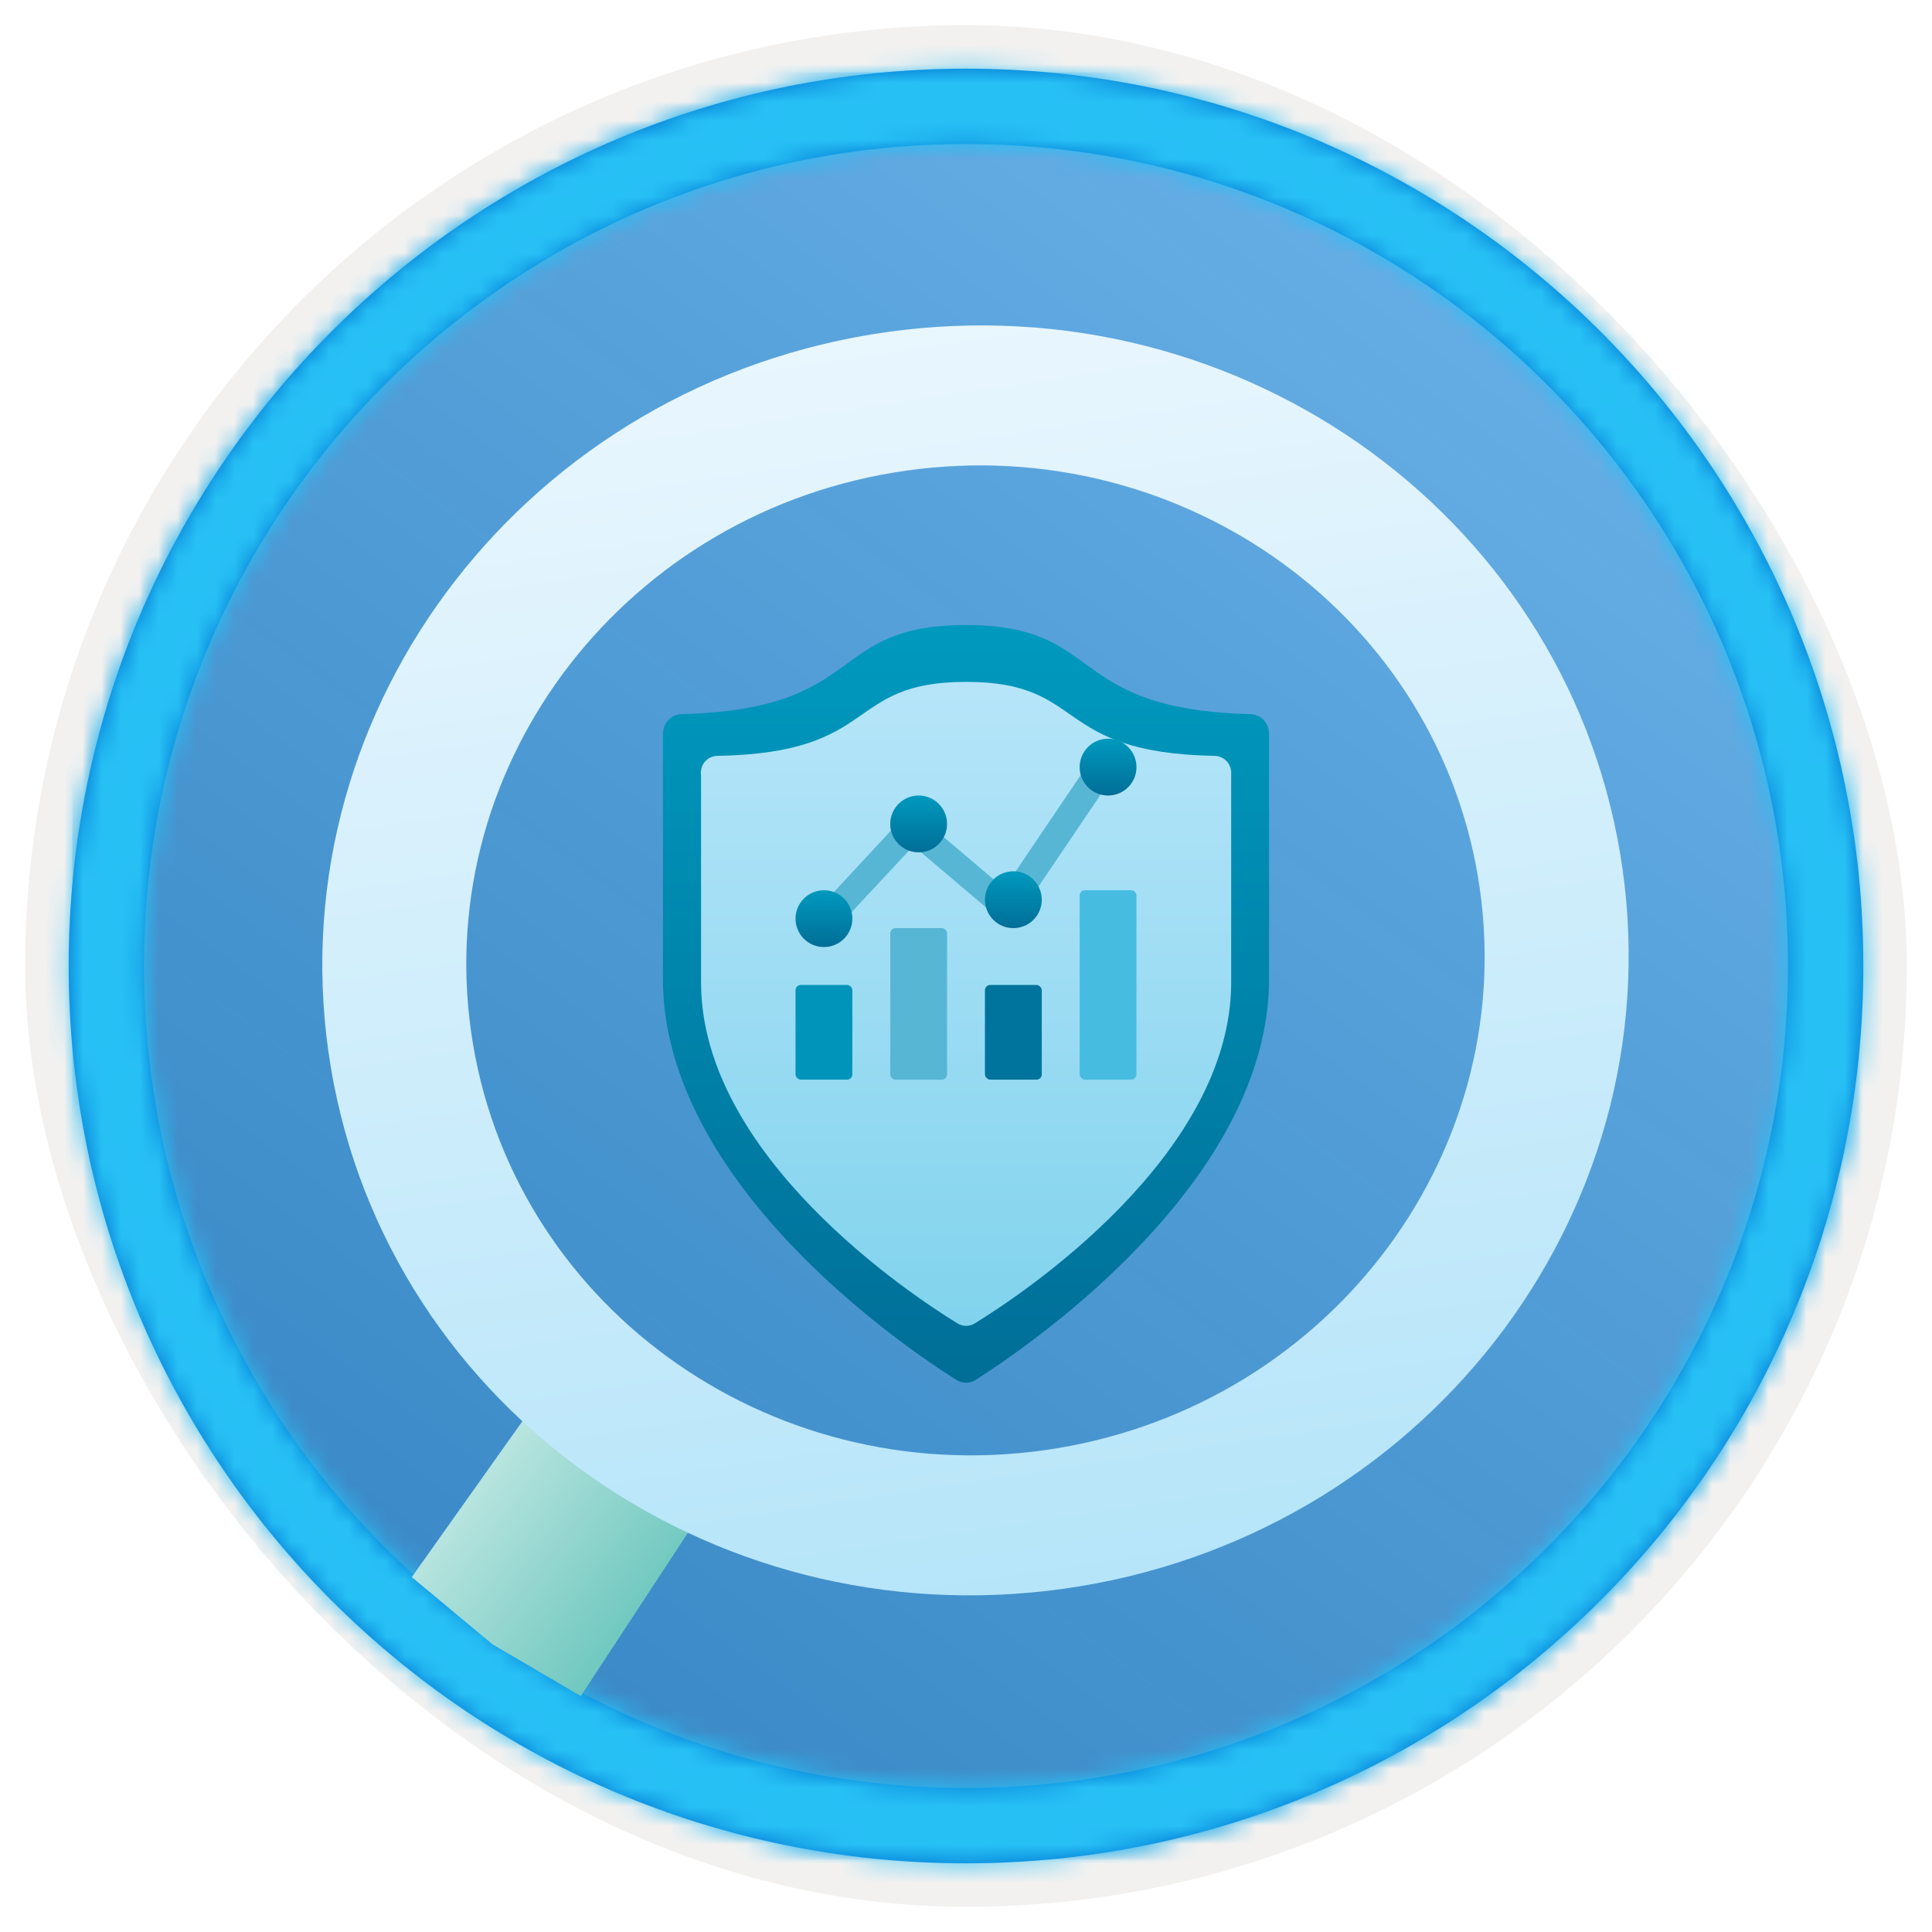 <?xml version="1.0" encoding="UTF-8"?>
<svg width="102px" height="102px" viewBox="0 0 102 102" version="1.1" xmlns="http://www.w3.org/2000/svg" xmlns:xlink="http://www.w3.org/1999/xlink">
    <title>Examine Microsoft Azure security, privacy, compliance and trust/examine-privacy-compliance-data-protection-standards</title>
    <defs>
        <rect id="path-1" x="0" y="0" width="94.34" height="94.34" rx="47.17"></rect>
        <filter x="-2.9%" y="-2.9%" width="106.4%" height="106.4%" filterUnits="objectBoundingBox" id="filter-3">
            <feMorphology radius="2.5" operator="dilate" in="SourceAlpha" result="shadowSpreadOuter1"></feMorphology>
            <feOffset dx="0.5" dy="0.5" in="shadowSpreadOuter1" result="shadowOffsetOuter1"></feOffset>
            <feMorphology radius="1" operator="erode" in="SourceAlpha" result="shadowInner"></feMorphology>
            <feOffset dx="0.5" dy="0.5" in="shadowInner" result="shadowInner"></feOffset>
            <feComposite in="shadowOffsetOuter1" in2="shadowInner" operator="out" result="shadowOffsetOuter1"></feComposite>
            <feColorMatrix values="0 0 0 0 0.822   0 0 0 0 0.832   0 0 0 0 0.836  0 0 0 1 0" type="matrix" in="shadowOffsetOuter1"></feColorMatrix>
        </filter>
        <linearGradient x1="77.83%" y1="11.2%" x2="-99.689%" y2="253.808%" id="linearGradient-4">
            <stop stop-color="#FFFFFF" offset="0%"></stop>
            <stop stop-color="#000000" stop-opacity="0.5" offset="100%"></stop>
        </linearGradient>
        <rect id="path-5" x="0" y="0" width="94.34" height="94.34"></rect>
        <rect id="path-6" x="0" y="0" width="94.34" height="94.34"></rect>
        <path d="M48.113,0.739 C74.277,0.739 95.487,21.949 95.487,48.113 C95.487,74.277 74.277,95.487 48.113,95.487 C21.949,95.487 0.739,74.277 0.739,48.113 C0.739,21.949 21.949,0.739 48.113,0.739 Z M48.113,4.717 C24.146,4.717 4.717,24.146 4.717,48.113 C4.717,72.08 24.146,91.509 48.113,91.509 C72.08,91.509 91.509,72.08 91.509,48.113 C91.509,24.146 72.08,4.717 48.113,4.717 Z" id="path-7"></path>
        <filter x="-37.5%" y="-30.0%" width="175.0%" height="160.0%" filterUnits="objectBoundingBox" id="filter-9">
            <feOffset dx="0" dy="2" in="SourceAlpha" result="shadowOffsetOuter1"></feOffset>
            <feGaussianBlur stdDeviation="2" in="shadowOffsetOuter1" result="shadowBlurOuter1"></feGaussianBlur>
            <feColorMatrix values="0 0 0 0 0   0 0 0 0 0   0 0 0 0 0  0 0 0 0.1 0" type="matrix" in="shadowBlurOuter1" result="shadowMatrixOuter1"></feColorMatrix>
            <feMerge>
                <feMergeNode in="shadowMatrixOuter1"></feMergeNode>
                <feMergeNode in="SourceGraphic"></feMergeNode>
            </feMerge>
        </filter>
        <linearGradient x1="50%" y1="0.179%" x2="50%" y2="100%" id="linearGradient-10">
            <stop stop-color="#0099BE" offset="0%"></stop>
            <stop stop-color="#006E97" offset="100%"></stop>
        </linearGradient>
        <linearGradient x1="50%" y1="0%" x2="50%" y2="100%" id="linearGradient-11">
            <stop stop-color="#B6E5F9" offset="0%"></stop>
            <stop stop-color="#81D3ED" offset="100%"></stop>
        </linearGradient>
        <linearGradient x1="50%" y1="0.179%" x2="50%" y2="100%" id="linearGradient-12">
            <stop stop-color="#0099BE" offset="0%"></stop>
            <stop stop-color="#006E97" offset="100%"></stop>
        </linearGradient>
        <linearGradient x1="50%" y1="0%" x2="50%" y2="100%" id="linearGradient-13">
            <stop stop-color="#BAE5E0" offset="0%"></stop>
            <stop stop-color="#6FC8BF" offset="100%"></stop>
        </linearGradient>
        <linearGradient x1="50%" y1="0%" x2="50%" y2="100%" id="linearGradient-14">
            <stop stop-color="#E8F6FE" offset="0%"></stop>
            <stop stop-color="#B6E5F9" offset="100%"></stop>
        </linearGradient>
    </defs>
    <g id="Badges" stroke="none" stroke-width="1" fill="none" fill-rule="evenodd">
        <g id="Examine-Microsoft-Azure-security,-privacy,-compliance-and-trust" transform="translate(-159, -699)">
            <g id="Examine-Microsoft-Azure-security,-privacy,-compliance-and-trust/examine-privacy-compliance-data-protection-standards" transform="translate(160, 700)">
                <g id="Badge-Plates/Circle">
                    <g id="BG" transform="translate(2.83, 2.83)">
                        <mask id="mask-2" fill="white">
                            <use xlink:href="#path-1"></use>
                        </mask>
                        <g>
                            <use fill="black" fill-opacity="1" filter="url(#filter-3)" xlink:href="#path-1"></use>
                            <rect stroke="#F2F1F0" stroke-width="2.5" x="-1.25" y="-1.25" width="96.84" height="96.84" rx="48.42"></rect>
                        </g>
                        <g id="Colors/Azure/BG-Solid-Badges" mask="url(#mask-2)">
                            <g id="Rectangle">
                                <use fill="#0078D4" xlink:href="#path-5"></use>
                                <use fill-opacity="0.4" fill="url(#linearGradient-4)" xlink:href="#path-5"></use>
                            </g>
                            <g id="Rectangle-Copy">
                                <use fill="#0078D4" xlink:href="#path-6"></use>
                                <use fill-opacity="0.4" fill="url(#linearGradient-4)" xlink:href="#path-6"></use>
                            </g>
                        </g>
                    </g>
                    <g id="Border" transform="translate(1.887, 1.887)">
                        <mask id="mask-8" fill="white">
                            <use xlink:href="#path-7"></use>
                        </mask>
                        <use id="Boarder" fill="#0078D4" fill-rule="nonzero" xlink:href="#path-7"></use>
                        <g id="Colors/Azure/Border" mask="url(#mask-8)" fill="#27C0F5">
                            <g transform="translate(-1.887, -1.887)" id="Rectangle">
                                <rect x="0" y="0" width="100" height="100"></rect>
                            </g>
                        </g>
                    </g>
                </g>
                <g id="Group-3" transform="translate(10.217, 11)" fill-rule="nonzero">
                    <g id="Shield-w/-lock" filter="url(#filter-9)" transform="translate(23.783, 19)">
                        <path d="M32,18.675 C32,29.424 19.299,38.079 16.52,39.843 C16.202,40.052 15.798,40.052 15.48,39.843 C12.701,38.103 0,29.447 0,18.675 L0,5.739 C0,5.176 0.431,4.717 0.972,4.704 C10.87,4.445 8.588,0 16,0 C23.412,0 21.13,4.445 31.028,4.704 C31.569,4.717 32,5.176 32,5.739 L32,18.675 Z" id="Path" fill="url(#linearGradient-10)"></path>
                        <path d="M30,18.866 C30,28.032 18.891,35.386 16.459,36.87 C16.181,37.043 15.832,37.043 15.554,36.87 C13.122,35.386 2.013,28.032 2.013,18.866 L2.013,7.954 C1.969,7.695 2.039,7.43 2.205,7.228 C2.37,7.027 2.615,6.909 2.874,6.906 C11.529,6.754 9.548,3 16.006,3 C22.465,3 20.484,6.754 29.139,6.906 C29.61,6.918 29.989,7.302 30,7.779 L30,18.866 Z" id="Path" fill="url(#linearGradient-11)"></path>
                    </g>
                    <g id="Metrics" transform="translate(30.783, 27)">
                        <polygon id="Path" fill="#57B6D4" points="15.679 1 11.016 7.901 6.084 3.721 1 9.203 2.192 9.981 6.224 5.656 11.343 10 17 1.632"></polygon>
                        <circle id="Oval" fill="url(#linearGradient-12)" cx="6.5" cy="4.5" r="1.5"></circle>
                        <circle id="Oval" fill="url(#linearGradient-12)" cx="11.5" cy="8.5" r="1.5"></circle>
                        <circle id="Oval" fill="url(#linearGradient-12)" cx="16.5" cy="1.5" r="1.5"></circle>
                        <circle id="Oval" fill="url(#linearGradient-12)" cx="1.5" cy="9.5" r="1.5"></circle>
                        <rect id="Rectangle" fill="#57B6D4" x="5" y="10" width="3" height="8" rx="0.28"></rect>
                        <rect id="Rectangle" fill="#00749C" x="10" y="13" width="3" height="5" rx="0.28"></rect>
                        <rect id="Rectangle" fill="#47BCE1" x="15" y="8" width="3" height="10" rx="0.28"></rect>
                        <rect id="Rectangle" fill="#0094BA" x="0" y="13" width="3" height="5" rx="0.28"></rect>
                    </g>
                    <g id="Group-13" transform="translate(40, 40) rotate(-8) translate(-40, -40) translate(5, 5)">
                        <path d="M2.655,54.333 L19.243,53.857 C19.591,53.847 19.881,54.121 19.891,54.469 C19.891,54.476 19.891,54.482 19.891,54.489 L19.86,63.552 C19.859,63.883 19.602,64.157 19.271,64.178 L3.009,65.239 L3.009,65.239 L2.385,59.874 L2.655,54.333 Z" id="Rectangle" fill="url(#linearGradient-13)" transform="translate(11.139, 59.539) rotate(-45) translate(-11.139, -59.539) "></path>
                        <path d="M35.461,0.256 C54.515,0.256 69.961,15.254 69.961,33.756 C69.961,52.258 54.515,67.256 35.461,67.256 C16.407,67.256 0.961,52.258 0.961,33.756 C0.961,15.254 16.407,0.256 35.461,0.256 Z M35.461,7.642 C20.608,7.642 8.567,19.334 8.567,33.756 C8.567,48.178 20.608,59.87 35.461,59.87 C50.314,59.87 62.355,48.178 62.355,33.756 C62.355,19.334 50.314,7.642 35.461,7.642 Z" id="Combined-Shape" fill="url(#linearGradient-14)"></path>
                    </g>
                </g>
            </g>
        </g>
    </g>
</svg>